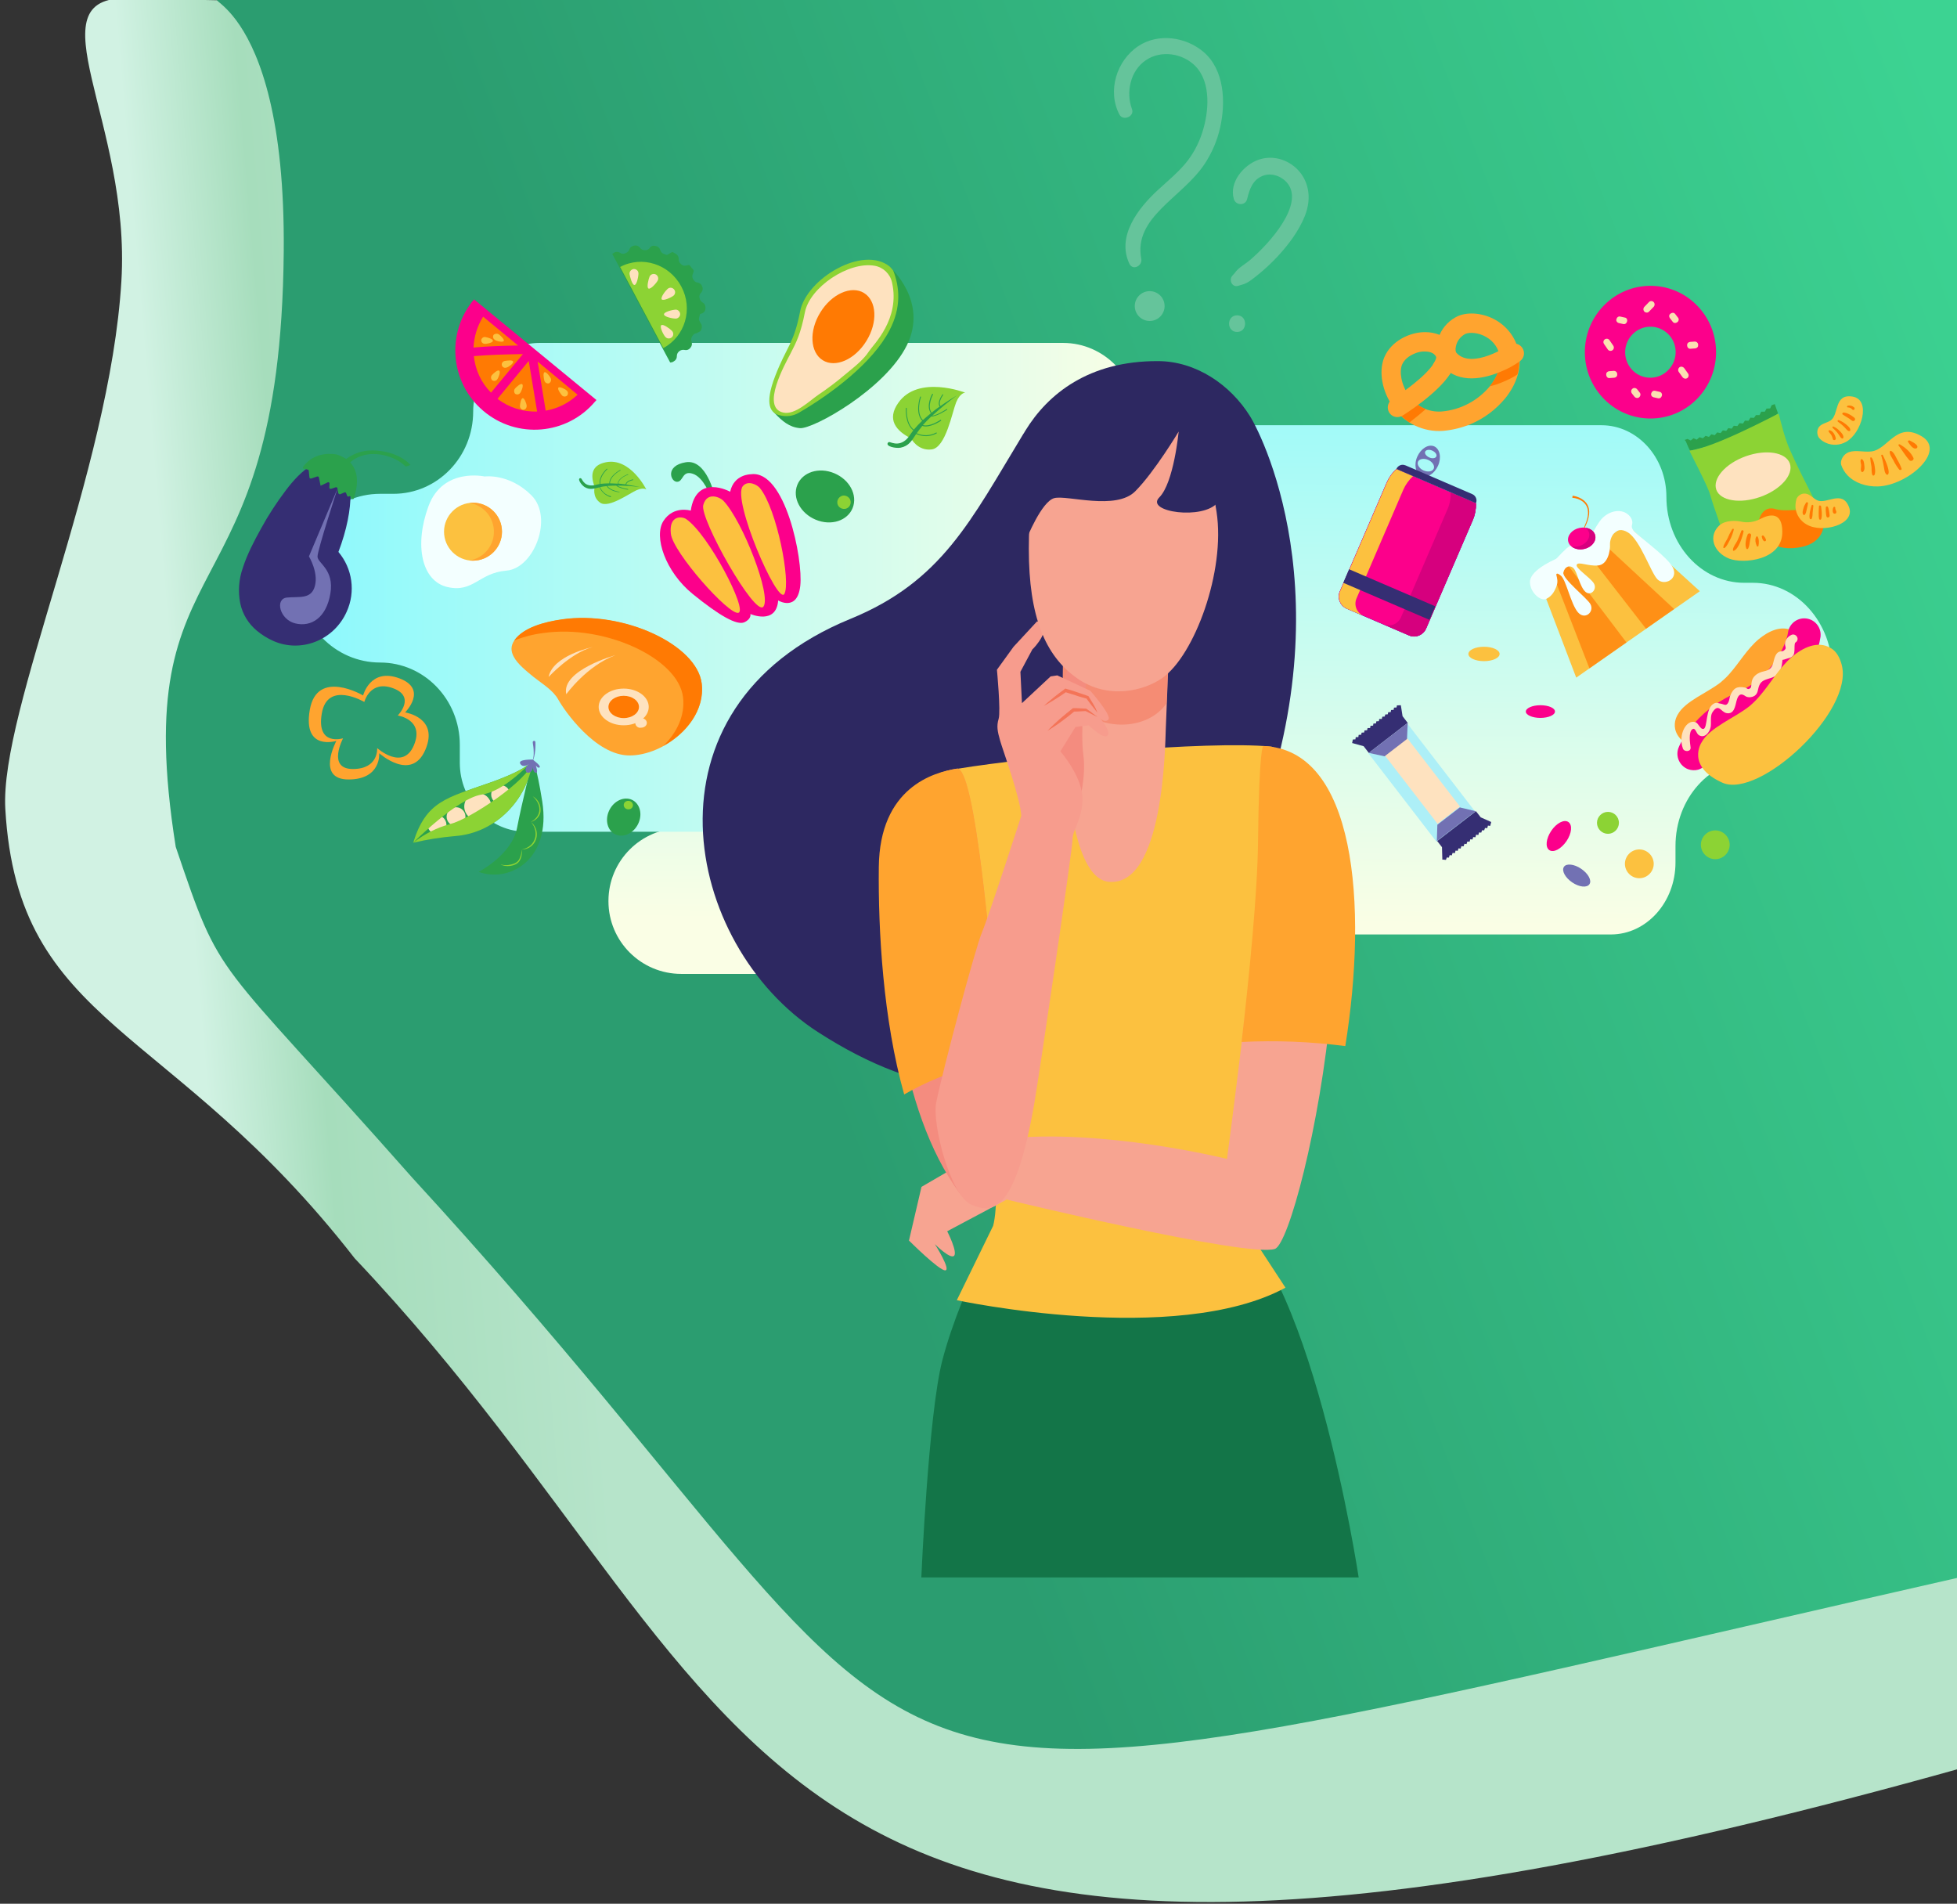 <?xml version="1.0" encoding="utf-8"?>
<!-- Generator: Adobe Illustrator 25.0.0, SVG Export Plug-In . SVG Version: 6.00 Build 0)  -->
<svg version="1.1" id="Layer_1" xmlns="http://www.w3.org/2000/svg" xmlns:xlink="http://www.w3.org/1999/xlink" x="0px" y="0px"
	 viewBox="0 0 1141.5 1110.3" style="enable-background:new 0 0 1141.5 1110.3;" xml:space="preserve">
<rect x="0" y="0" width="1141.5" height="1110.3" fill="#333333" stroke="none"/>
<style type="text/css">
	.st0{fill:url(#SVGID_1_);}
	.st1{fill:url(#SVGID_2_);}
	.st2{fill:url(#SVGID_3_);}
	.st3{fill:url(#SVGID_4_);}
	.st4{fill:url(#SVGID_5_);}
	.st5{fill:#2BA14C;}
	.st6{fill:#352E73;}
	.st7{fill:#7271B3;}
	.st8{fill:#FC008B;}
	.st9{fill:#FF7A03;}
	.st10{fill:#FCC13F;}
	.st11{fill:#8CD334;}
	.st12{fill:#FEE2BF;}
	.st13{fill:#FAE0B2;}
	.st14{opacity:0.68;fill:#FF7A03;enable-background:new    ;}
	.st15{fill:#F3FFFF;}
	.st16{fill:#D6007E;}
	.st17{fill:#FFA42F;}
	.st18{fill:#7F1CA0;}
	.st19{fill:#ADEFF7;}
	.st20{fill:#65C49B;}
	.st21{fill:#2D2861;}
	.st22{fill:#137548;}
	.st23{fill:#F7A491;}
	.st24{opacity:0.5;fill:#F47458;enable-background:new    ;}
	.st25{fill:#F48C7F;}
	.st26{fill:#F79C8D;}
	.st27{fill:#F47458;}
</style>
<g id="Layer_2_1_">
	<g id="Layer_1-2">
		
			<linearGradient id="SVGID_1_" gradientUnits="userSpaceOnUse" x1="-538.261" y1="3375.329" x2="-323.931" y2="3393.519" gradientTransform="matrix(1 0 0 -1 654 3954)">
			<stop  offset="0" style="stop-color:#D1F2E3"/>
			<stop  offset="0.32" style="stop-color:#A6DDBC"/>
			<stop  offset="0.72" style="stop-color:#AFE1C4"/>
			<stop  offset="1" style="stop-color:#B6E4CA"/>
		</linearGradient>
		<path class="st0" d="M1144.5,1031.1c-730.5,204.5-681.3-26.5-937.6-297.2C99.6,595.9,10.4,599.1,3.1,471.8
			C-0.2,414.2,64.1,275.6,70.8,164c5.7-92.9-53-166.4,4-165C498.2,9.4,1141.5-0.1,1141.5-0.1L1144.5,1031.1z"/>
		
			<linearGradient id="SVGID_2_" gradientUnits="userSpaceOnUse" x1="-212.25" y1="3420.622" x2="555.728" y2="3712.799" gradientTransform="matrix(1 0 0 -1 654 3954)">
			<stop  offset="0" style="stop-color:#2B9D70"/>
			<stop  offset="0.99" style="stop-color:#3CD392"/>
		</linearGradient>
		<path class="st1" d="M1142.8,920C425,1083,596,1074,240.5,686.9c-117.4-132.8-110.7-112.5-138-193c-29-182.8,61-128,63-347
			c1.4-156-58.9-147-32-147h1008"/>
		<g id="Layer_1-3">
			
				<linearGradient id="SVGID_3_" gradientUnits="userSpaceOnUse" x1="-668.968" y1="-3998.42" x2="-672.318" y2="-3629.45" gradientTransform="matrix(1 0 0 1 1218 4170.16)">
				<stop  offset="0" style="stop-color:#8BF9FD"/>
				<stop  offset="0.99" style="stop-color:#FAFEE5"/>
			</linearGradient>
			<path class="st2" d="M694.2,568H397.4c-23.5,0-42.5-19-42.5-42.4c0,0,0-0.1,0-0.1l0,0c0-23.5,19-42.5,42.4-42.5c0,0,0.1,0,0.1,0
				h296.8c23.5,0,42.5,19,42.5,42.4c0,0,0,0.1,0,0.1l0,0C736.7,549,717.8,568,694.2,568C694.3,568,694.2,568,694.2,568z"/>
			
				<linearGradient id="SVGID_4_" gradientUnits="userSpaceOnUse" x1="-1043.98" y1="-3827.63" x2="-543.88" y2="-3827.63" gradientTransform="matrix(1 0 0 1 1218 4170.16)">
				<stop  offset="0" style="stop-color:#8BF9FD"/>
				<stop  offset="0.99" style="stop-color:#FAFEE5"/>
			</linearGradient>
			<path class="st3" d="M620.1,289.6L620.1,289.6c24,0,43.4-20.1,43.4-44.8l0,0c0-24.7-19.4-44.8-43.4-44.8H314.8
				c-21.4,0-38.8,17.9-38.8,40l0,0c0,26.5-20.8,48-46.5,48h-7.8c-26.3,0-47.7,22-47.7,49.2l0,0c0,27.2,21.3,49.2,47.7,49.2l0,0
				c25.7,0,46.5,21.5,46.5,48v10.5c0,22.2,17.5,40.2,39,40.2h319c26.5,0,47.9-22.1,47.9-49.4l0,0c0-27.3-21.4-49.4-47.9-49.4l0,0
				C600.5,386.1,597.7,289.6,620.1,289.6z"/>
			
				<linearGradient id="SVGID_5_" gradientUnits="userSpaceOnUse" x1="-388.493" y1="-3997.1" x2="-391.843" y2="-3627.12" gradientTransform="matrix(1 0 0 1 1218 4170.16)">
				<stop  offset="0" style="stop-color:#8BF9FD"/>
				<stop  offset="0.99" style="stop-color:#FAFEE5"/>
			</linearGradient>
			<path class="st4" d="M677.3,391.4v-6.7c0-24-17.7-43.5-39.4-43.5l0,0c-23.3,0-42.2-20.9-42.2-46.6l0,0
				c0-25.7,18.9-46.6,42.2-46.6h296.2c20.9,0,37.9,18.7,37.9,41.8l0,0c0,27.7,20.3,50.1,45.4,50.1h5.1c25.6,0,46.3,23.1,46.3,51.6
				l0,0c0,28.5-20.7,51.6-46.3,51.6l0,0c-24.9,0-45.2,22.5-45.2,50.3v9.6c0,23.2-16.9,42-37.7,42h-308c-25.6,0-46.3-23.1-46.3-51.6
				v-0.5c0-28.4,20.8-51.4,46.5-51.4l0,0C656.9,441.6,677.3,419.1,677.3,391.4z"/>
			<path class="st5" d="M239.4,271.1c-8.2-8.7-22-8.4-22.1-8.4c-5.5-0.1-11,1.7-15.4,5c-1.3,1-2.5,2.1-3.5,3.4l3.1,2.1
				c0.4-1.2,3-4.3,6.3-6c3-1.6,6.4-2.4,9.8-2.4c6.4-0.1,14.3,2.5,19,7.3C237.6,271.9,238.6,271.6,239.4,271.1z"/>
			<path class="st6" d="M159.4,373.8c16.2,7.2,35.4-0.4,42.8-17c5.3-11.6,3.4-25.2-4.8-34.9c9.7-25.4,9.5-48.5-1.2-53.3
				c-5-2.2-10.2,0.1-13.7,2.2c-6.5,3.9-11.5,9.5-15.8,15.2c-5.3,7-10.2,14.5-14.4,22.2c-4.1,7.4-8.1,15-10.7,23.1
				c-2.3,6.6-2.8,13.6-1.5,20.4c1.3,6.4,4.8,12.1,9.8,16.2C152.8,370.3,156,372.3,159.4,373.8z"/>
			<path class="st7" d="M196.9,284.9c0,0-11.7,35.8-11.7,39.7s9.9,7.4,7.5,21.6s-11.2,19.6-20.4,17.4s-12.1-14.4-4.9-15.1
				s14.2,1.2,16.3-6.8s-3.5-17.2-3.5-17.2L196.9,284.9z"/>
			<path class="st5" d="M197.3,287.6l-0.5-2.9c-0.1-0.4-0.5-0.6-0.9-0.5c0,0-0.1,0-0.1,0l-2.7,0.9c-0.4,0.1-1-0.2-1-0.6l0.1-2.6
				c0-0.4-0.4-0.7-0.8-0.7c-0.1,0-0.2,0-0.2,0.1l-4,1.9l-0.2,0.1l-1-4.9c-0.1-0.4-0.5-0.6-0.9-0.5c0,0-0.1,0-0.1,0l-3.5,1.2
				c-0.4,0.1-1-0.2-1-0.6l-0.4-4c0-0.3-0.3-0.5-0.6-0.6l-2.3-0.6c-0.3,0-0.6-0.3-0.6-0.7c0-0.1,0-0.1,0.1-0.2
				c7-9.8,18.5-7.5,19.3-7.4h0.1c1.5,0.4,2.9,1,4.2,1.7c11.3,6.1,7.7,19.3,6,24.1c-0.2,0.5-1.1,0.4-1.3-0.2l-0.2-0.7
				c-0.1-0.4-0.6-0.6-1-0.5c-0.1,0-0.2,0.1-0.2,0.1l0,0c-0.3,0.2-0.8,0.2-1-0.2c0,0-0.1-0.1-0.1-0.1l-0.6-1.6
				c-0.1-0.4-0.6-0.6-0.9-0.4c0,0,0,0-0.1,0l-2.6,1.1C197.9,288.3,197.5,288,197.3,287.6z"/>
			<path class="st8" d="M347.9,233.3l-71.4-58.7c-16.5,19.5-14,48.7,5.5,65.1c19.5,16.5,48.7,14,65.1-5.5
				C347.4,233.9,347.7,233.6,347.9,233.3z"/>
			<path class="st9" d="M313.3,240l-4.9-29.5l-18.2,22.1C296.8,237.7,305,240.3,313.3,240z"/>
			<path class="st9" d="M313.6,210.9l4.7,28.6c7-1.2,13.4-4.4,18.6-9.3L313.6,210.9z"/>
			<path class="st9" d="M305,206.5c-10.4,0.2-19.4,0.4-28.6,1.2c0.8,8,4.3,15.6,10,21.3L305,206.5z"/>
			<path class="st9" d="M276.2,202.7c8.4-0.8,16.7-1,26-1.2l-20.4-16.8C278.4,190.1,276.5,196.3,276.2,202.7z"/>
			<path class="st10" d="M320.1,223.6c1.1-0.5,1.6-1.7,1.2-2.8c-0.4-1.2-2.7-4.1-3.7-3.7s-0.4,3.6-0.1,4.8
				C317.8,223.1,318.9,223.8,320.1,223.6C320.1,223.6,320.1,223.6,320.1,223.6z"/>
			<path class="st10" d="M330.7,230.8c0.8-0.8,0.8-2.2-0.1-3c0,0,0,0,0,0c-0.9-0.9-4.2-2.5-4.9-1.7s1.2,3.4,2,4.4
				C328.4,231.4,329.8,231.5,330.7,230.8C330.7,230.8,330.7,230.8,330.7,230.8z"/>
			<path class="st10" d="M305.2,239c1.2-0.1,2-1,2-2.2c0-1.3-1.3-4.7-2.3-4.6s-1.6,3.3-1.6,4.5C303.2,237.8,304,238.9,305.2,239
				C305.2,239,305.2,239,305.2,239z"/>
			<path class="st10" d="M300.4,229.6c0.9,0.7,2.3,0.6,3-0.4c0,0,0,0,0,0c0.8-1,2.1-4.4,1.2-5.1s-3.3,1.5-4.1,2.4
				C299.7,227.3,299.7,228.7,300.4,229.6z"/>
			<path class="st10" d="M287,221.7c0.9,0.7,2.3,0.6,3-0.4c0,0,0,0,0,0c0.8-1,2.1-4.4,1.2-5.1s-3.3,1.5-4.1,2.4
				C286.2,219.4,286.2,220.8,287,221.7z"/>
			<path class="st10" d="M292.7,213c0.3,1.1,1.5,1.8,2.6,1.4c0,0,0.1,0,0.1,0c1.2-0.3,4.2-2.4,3.9-3.5s-3.6-0.6-4.8-0.4
				c-1.2,0.2-2,1.2-1.8,2.4C292.7,212.9,292.7,213,292.7,213z"/>
			<path class="st10" d="M280.7,198.2c-0.1,1.2,0.7,2.2,1.9,2.3c0,0,0,0,0,0c1.2,0.2,4.8-0.6,4.9-1.7s-3-2-4.3-2.2
				C282.1,196.3,281,197.1,280.7,198.2z"/>
			<path class="st10" d="M287.9,195.3c-0.6,1-0.3,2.2,0.6,2.8c0,0,0.1,0,0.1,0.1c1,0.8,4.6,1.6,5.2,0.7s-1.8-3.1-2.8-3.9
				C290,194.4,288.8,194.5,287.9,195.3z"/>
			<path class="st5" d="M367.7,466.1c4.9,1.6,7.2,7.5,5,13.3s-7.9,9.1-12.8,7.6s-7.2-7.5-5-13.3S362.8,464.6,367.7,466.1z"/>
			<path class="st11" d="M366.6,467.1c1.4,0,2.6,1.1,2.6,2.6c0,0,0,0,0,0c-0.1,1.4-1.3,2.4-2.7,2.3c0,0-0.1,0-0.1,0
				c-1.4,0-2.6-1.1-2.6-2.6c0,0,0,0,0,0C363.9,468,365.1,467,366.6,467.1C366.6,467.1,366.6,467.1,366.6,467.1z"/>
			<path class="st5" d="M357.8,147.6l0.5-0.3c1-0.6,2.3-0.5,3.3,0.1l0,0c0.8,0.6,1.9,0.8,2.9,0.4l0.5-0.2c1-0.4,1.7-1.1,2.1-2.1
				v-0.1c0.4-1.1,1.4-1.9,2.6-2.1l0.5-0.1c1.2-0.2,2.4,0.3,3.1,1.3l0,0c0.6,0.8,1.6,1.4,2.6,1.4h0.5c1,0,2-0.4,2.6-1.3v-0.1
				c0.7-1,1.9-1.4,3.1-1.1l0.5,0.1c1.2,0.2,2.1,1.1,2.5,2.2v0.1c0.3,1,1,1.8,1.9,2.2l1.6,0.6c0.3,0.1,0.6,0.1,0.8-0.1
				c2.1-1.2,0,0,2.3-1.3c0.3-0.2,0.7-0.2,1,0l1.6,0.9c1,0.6,1.6,1.7,1.6,2.9v0.1c-0.1,1,0.3,2,1.1,2.7l0.4,0.4
				c0.8,0.7,1.8,0.9,2.8,0.7c0.1,0-0.2-0.1,1.4-0.3c0.4-0.1,0.7,0.1,0.9,0.4l1.9,2.4c0.2,0.3,0.3,0.7,0.2,1l-0.5,1.4
				c-0.4,0.9-0.4,2,0.1,2.9l0.3,0.5c0.5,0.9,1.4,1.5,2.4,1.6l0,0c1.2,0.2,2.2,1,2.6,2.1l0.2,0.5c0.4,1.1,0.1,2.4-0.7,3.3h-0.1
				c-0.7,0.7-1.1,1.8-0.9,2.8l0.1,0.5c0.2,1,0.8,1.9,1.7,2.4l0,0c1.1,0.6,1.7,1.7,1.7,2.9v0.6c0,1.2-0.7,2.3-1.8,2.8
				c-0.1,0,0.1,0-1.2,0.4c-0.2,0.1-0.3,0.2-0.3,0.4l-0.5,2.3c-0.1,0.4,0,0.8,0.2,1.2l0.7,1.4c0.8,0.9,1,2.2,0.6,3.3l-0.4,1
				c-0.1,0.3-0.3,0.5-0.5,0.6l-1.9,1c-1.1,0.1-2,0.7-2.5,1.6l-0.3,0.5c-0.5,0.9-0.6,2-0.2,2.9v0.1c0.4,1.1,0.2,2.4-0.6,3.3l-0.3,0.4
				c-0.8,0.9-2,1.3-3.2,1l0,0c-1-0.2-2.1,0-2.9,0.6L396,205c-0.8,0.7-1.2,1.7-1.2,2.7v0.1c0,1.2-0.6,2.3-1.7,2.9l-0.5,0.3
				c-0.5,0.3-1.1,0.4-1.7,0.4L388,206l-26.6-49.9l-4.3-8.1C357.4,147.9,357.6,147.8,357.8,147.6z"/>
			<path class="st11" d="M361.7,155.7c12.8-6.8,28.7-1.7,35.7,11.4s2.2,29.1-10.5,35.9L361.7,155.7z"/>
			<path class="st12" d="M391.9,192.9c1,1,1.1,2.7,0.1,3.7c-1,1-2.7,1.1-3.7,0.1c-0.1-0.1-0.1-0.1-0.2-0.2c-1-1-3.5-5.8-2.4-6.8
				S390.9,191.9,391.9,192.9z"/>
			<path class="st12" d="M393.8,180.6c1.4-0.2,2.7,0.9,2.9,2.3s-0.9,2.7-2.3,2.9c-0.1,0-0.1,0-0.2,0c-1.4,0.1-6.7-0.9-6.9-2.4
				S392.3,180.7,393.8,180.6z"/>
			<path class="st12" d="M389.4,168.5c1.1-1,2.7-0.9,3.7,0.2c1,1.1,0.9,2.7-0.2,3.7l0,0c-1,0.9-6,3.3-6.9,2.2
				S388.3,169.4,389.4,168.5z"/>
			<path class="st12" d="M378.9,161.3c0.6-1.3,2.2-1.9,3.5-1.3c1.3,0.6,1.9,2.2,1.3,3.5l0,0c-0.6,1.3-4.1,5.4-5.4,4.8
				S378.3,162.7,378.9,161.3z"/>
			<path class="st12" d="M367.2,159.8c-0.1-1.5,1-2.7,2.4-2.9c1.4-0.1,2.7,0.9,2.8,2.4c0,0,0,0,0,0c0.1,1.5-0.9,6.8-2.3,6.9
				S367.4,161.2,367.2,159.8z"/>
			<path class="st8" d="M989.3,177.6c-14.9-14.7-38.9-14.5-53.6,0.4c-0.2,0.2-0.4,0.4-0.5,0.5c-14.7,15.4-14.3,39.8,0.9,54.7
				c15,14.7,39,14.5,53.7-0.5c0.1-0.1,0.2-0.2,0.4-0.4C1004.9,216.8,1004.5,192.5,989.3,177.6z M952.4,216.1c-5.8-5.7-6-15.1-0.3-21
				c5.6-5.9,14.8-6.1,20.7-0.5c0,0,0.1,0.1,0.1,0.1c5.9,5.7,6,15.1,0.3,21c0,0,0,0,0,0c-5.5,5.9-14.7,6.1-20.5,0.7
				C952.6,216.3,952.5,216.2,952.4,216.1z"/>
			<path class="st13" d="M959.2,181.8L959.2,181.8c-0.8-0.8-0.8-2-0.1-2.8l2.7-2.8c0.7-0.8,1.9-0.8,2.7-0.1c0,0,0,0,0,0l0,0
				c0.8,0.8,0.8,2,0.1,2.8l-2.7,2.8C961.2,182.5,960,182.5,959.2,181.8C959.2,181.8,959.2,181.8,959.2,181.8z"/>
			<path class="st13" d="M984.2,220.5L984.2,220.5c-0.9,0.6-2,0.4-2.7-0.4l-2.3-3.2c-0.6-0.9-0.4-2,0.4-2.7l0,0
				c0.9-0.6,2-0.4,2.7,0.4l2.3,3.2c0.6,0.8,0.5,1.9-0.3,2.6C984.3,220.4,984.3,220.4,984.2,220.5z"/>
			<path class="st13" d="M949.1,187.3l-0.1,0.3c-0.2,0.9-1.1,1.6-2,1.4c0,0-0.1,0-0.1,0l-2.7-0.6c-0.9-0.2-1.6-1.1-1.4-2
				c0,0,0-0.1,0-0.1l0.1-0.3c0.2-0.9,1.1-1.6,2-1.4c0,0,0.1,0,0.1,0l2.7,0.6C948.7,185.3,949.3,186.2,949.1,187.3
				C949.1,187.2,949.1,187.3,949.1,187.3z"/>
			<path class="st13" d="M969.4,230.6l-0.1,0.3c-0.2,0.9-1.1,1.6-2,1.4c0,0-0.1,0-0.1,0l-2.7-0.6c-0.9-0.2-1.6-1.1-1.4-2
				c0,0,0-0.1,0-0.1l0.1-0.3c0.2-0.9,1.1-1.6,2-1.4c0,0,0.1,0,0.1,0l2.7,0.6C969,228.7,969.6,229.6,969.4,230.6z"/>
			<path class="st13" d="M978.5,187.8l-0.3,0.2c-0.8,0.6-1.9,0.5-2.5-0.3c0,0,0,0,0,0l-1.7-2.2c-0.6-0.8-0.5-1.9,0.3-2.5
				c0,0,0,0,0,0l0.3-0.2c0.8-0.6,1.9-0.5,2.5,0.3c0,0,0,0,0,0l1.7,2.2C979.4,186,979.3,187.1,978.5,187.8
				C978.5,187.8,978.5,187.8,978.5,187.8z"/>
			<path class="st13" d="M956.1,231.7L956.1,231.7c-0.8,0.7-2,0.5-2.7-0.3c0,0,0,0,0,0l-1.5-1.9c-0.7-0.9-0.6-2.1,0.3-2.8l0,0
				c0.8-0.7,2-0.5,2.7,0.3c0,0,0,0,0,0l1.5,1.9C957.1,229.7,957,230.9,956.1,231.7C956.2,231.6,956.1,231.7,956.1,231.7z"/>
			<path class="st13" d="M990.5,200.9v0.4c0.1,1-0.7,1.8-1.7,1.9c0,0,0,0,0,0l-2.8,0.2c-1,0.1-1.8-0.7-1.9-1.7c0,0,0,0,0,0v-0.4
				c-0.1-1,0.7-1.8,1.7-1.9c0,0,0,0,0,0l2.8-0.2C989.6,199.2,990.4,199.9,990.5,200.9z"/>
			<path class="st13" d="M943.3,218v0.4c0.1,1-0.7,1.8-1.7,1.9c0,0,0,0,0,0l-2.8,0.2c-1,0.1-1.8-0.7-1.9-1.7c0,0,0,0,0,0v-0.4
				c-0.1-1,0.7-1.8,1.7-1.9c0,0,0,0,0,0l2.8-0.2C942.4,216.3,943.2,217,943.3,218z"/>
			<path class="st13" d="M940.5,204.3L940.5,204.3c-0.9,0.6-2.1,0.4-2.7-0.5c0,0,0,0,0,0l-2.2-3.2c-0.6-0.9-0.4-2.1,0.5-2.7
				c0,0,0,0,0,0l0,0c0.9-0.6,2.1-0.4,2.7,0.5c0,0,0,0,0,0l2.2,3.2C941.6,202.5,941.4,203.7,940.5,204.3z"/>
			<polygon class="st10" points="991.5,344.8 919.4,395.2 917.6,390.5 898.7,340.9 948.7,305.9 			"/>
			<polygon class="st14" points="948.7,374.7 927.1,389.8 906.1,335.7 914.6,329.7 			"/>
			<polygon class="st14" points="976.5,355.2 960.1,366.7 925.5,322.1 934.2,316 			"/>
			<path class="st15" d="M926.4,316.7c0,0-9.7,5.4-16.4,8.2s-17.9,8.5-17.6,14.8s6.5,11.1,9.5,9.6s4.5-3.7,5.8-6.9s0.5-5.2,0.1-7.1
				c0,0-0.3-2,2.7,0.5s5.7,16.3,9.8,21.2s9.8-0.1,7.4-4.6c-1.8-3.5-16.6-14.9-15.8-18.5s3.9-4.6,6-2.4s3.6,10.7,6.8,13.6
				s7.2-1.5,4.9-5s-11-8.9-9.9-10.8s6.6,1,12.4,0.5s7.2-8.7,7-12.3s3.1-11.5,10.4-7s13.4,23.5,17.3,27.4s12.3,0,9-6.8
				c-2.7-5.7-16.8-15.8-22.3-20.9c-1.1-1-2-2.5-1.6-3.9c0.7-2.3-0.2-4.6-2.6-6.5c-4.3-3.3-11.7-1.9-16.2,4.2
				C930.4,307.9,928.1,312.2,926.4,316.7z"/>
			<path class="st15" d="M935.6,309.9c0,0-6.6,3.2-7,3.5s-10.3,2.6-14.8,6.4c-3.6,3.3-6.8,6.8-9.8,10.6c0,0,23.7-10.4,24-10.6
				S935.6,309.9,935.6,309.9z"/>
			<path class="st9" d="M917.3,289.1c3.4,0.5,7.1,2.3,8.7,5.4c2.5,4.9-0.5,11.1-2.2,14.2c-0.3,0.6-0.9,1-1,1.4
				c1.7-3.9,4-8.1,3.4-12.4c-0.6-4.5-4.6-7-9.1-7.4L917.3,289.1z"/>
			<path class="st8" d="M930.5,312.4c0.7,3.4-2.3,6.9-6.6,7.8s-8.5-1.1-9.2-4.5s2.3-6.9,6.6-7.8S929.8,309,930.5,312.4z"/>
			<path class="st16" d="M924.9,307.8c4.3,3.4,1.7,9.6-4.6,10.9c-1.2,0.2-2.4,0.3-3.6,0.1c2.1,1.5,4.7,2,7.2,1.4
				c4.4-0.9,7.3-4.4,6.6-7.8C930,309.9,927.8,308.2,924.9,307.8z"/>
			<path class="st5" d="M983.7,258.3c0.1,0.2,0.2,0.3,0.2,0.5c0.6,1.4,1.2,2.7,1.9,4.1l0,0l32.6-8.1l18.7-13.7l-1.9-5.4l-1.8,0.6
				l-0.9,1.9l-2.1,0.1l-1,1.8h-2.1l-1,2h-2.1l-1.1,1.6l-2.1-0.1l-1.1,1.8l-2.1-0.1l-1.1,1.7l-2.1-0.2l-1.2,1.7l-2.1-0.2l-1.2,1.7
				l-2-0.3l-1.2,1.6l-2-0.3l-1.3,1.6l-2-0.4l-1.4,1.6l-2-0.5l-1.4,1.5l-2-0.6l-1.5,1.4l-2-0.6l-1.6,1.4l-1.9-0.8l-1.6,1.3l-1.9-0.9
				l-1.7,0.6C983.1,257,983.5,257.6,983.7,258.3z"/>
			<path class="st11" d="M985.5,262.8c-0.4,0,10.5,20.1,12.1,26s8.9,26,8.9,26l53.1-20.8c0,0-14-26.8-17.2-35.7s-4.6-17-5.1-17
				S999.8,261.3,985.5,262.8z"/>
			<path class="st9" d="M1027.8,312.4c0,0,6.8,10.5,23.9,6.4c15.8-3.8,14.2-20.8,5.9-21.4s-17.1,1.1-22-0.5
				C1026.5,294,1023,307.5,1027.8,312.4z"/>
			<path class="st10" d="M1047.9,290.9c-0.5,1.7-0.7,3.4-0.6,5.2c0.4,4.1,2.9,7.8,6.5,9.8c9,5.3,28.7,0.1,24.7-10.2
				s-13.1-1.4-18.5-3.9c-2.5-1.2-4.1-3.5-6.8-3.9C1051,287.6,1048.9,288.8,1047.9,290.9z"/>
			<path class="st10" d="M1060.9,255.2c1.1,1.4,2.6,2.4,4.2,3.1c3.8,1.7,8.1,1.4,11.7-0.6c9.1-5,14.8-24.6,3.8-26.4
				s-7.8,10.5-12.8,13.9c-2.2,1.5-5.1,1.7-6.8,3.8C1059.7,250.8,1059.7,253.3,1060.9,255.2z"/>
			<path class="st10" d="M1026.7,302.7c-3.4,1.8-7.4,2.4-11.2,1.5c-2.8-0.6-9.2-1-12.8,2.4c-6.4,6.2-3.3,15.5,5.9,19.2
				c8.1,3.2,31.1,1.1,31-15.6C1039.6,298.6,1032.6,299.6,1026.7,302.7z"/>
			<path class="st12" d="M1044,270.3c2.3,6.6-5.4,15.3-17.2,19.5c-11.8,4.2-23.4,2.3-25.7-4.2s5.4-15.3,17.2-19.5
				S1041.6,263.7,1044,270.3z"/>
			<path class="st9" d="M1005.9,319.6c1.5-1.1,2.3-3.2,3.2-4.8c1-1.9,1.7-3.8,2.2-5.9c0.1-0.6-0.6-0.7-0.9-0.3
				c-1.1,1.8-2,3.6-2.8,5.5c-0.8,1.6-2.1,3.3-2.4,5C1005,319.5,1005.6,319.8,1005.9,319.6L1005.9,319.6z"/>
			<path class="st9" d="M1011.4,321.2c2.8-1.1,5-8.2,5.6-11.2c0.2-0.7-1-1.1-1.3-0.4c-0.7,2-1.5,4-2.4,5.9c-0.8,1.6-2.4,3.4-2.5,5.2
				C1010.8,321.1,1011.1,321.4,1011.4,321.2L1011.4,321.2z"/>
			<path class="st9" d="M1019.7,319.9c0.5-1.1,0.8-2.4,0.9-3.6c0.2-1.4,0.6-2.7,0.8-4c0.1-0.6-0.3-1.1-0.8-1.2
				c-0.5-0.1-1,0.2-1.2,0.6c-0.9,2.2-1.8,5.9-0.8,8.2C1018.8,320.4,1019.4,320.4,1019.7,319.9z"/>
			<path class="st9" d="M1025.7,318.3c0.3-1.6,0.4-3.9-0.5-5.3c-0.6-1-2.3,1.4-0.5,5.4c0.1,0.3,0.4,0.4,0.7,0.3
				C1025.6,318.6,1025.7,318.5,1025.7,318.3z"/>
			<path class="st9" d="M1027.6,313c0.8,3.8,2.7,2.8,2.5,1.8c-0.3-0.9-0.8-1.7-1.5-2.4c-0.3-0.2-0.7-0.1-0.9,0.2
				C1027.6,312.7,1027.6,312.9,1027.6,313z"/>
			<path class="st9" d="M1053.5,293.1c-0.7,1.1-1.3,2.2-1.6,3.5c-0.3,1.2-0.8,2.5-0.1,3.5c0.2,0.3,0.5,0.4,0.8,0.2
				c0.1,0,0.1-0.1,0.1-0.1c0.8-0.8,0.8-1.9,1.1-2.9c0.3-1.3,0.6-2.5,0.8-3.8c0-0.3-0.3-0.6-0.6-0.6
				C1053.8,292.9,1053.6,293,1053.5,293.1L1053.5,293.1z"/>
			<path class="st9" d="M1056.7,294.8c-0.6,1.5-1.7,6-1.1,7.6c0.1,0.3,0.5,0.5,0.8,0.4c0.2-0.1,0.3-0.2,0.4-0.4
				c0.4-1.1,0.5-2.3,0.5-3.5c0.1-1.3,0.3-2.5,0.4-3.8C1057.8,294.5,1056.9,294.1,1056.7,294.8L1056.7,294.8z"/>
			<path class="st9" d="M1061,295.2c-0.1,1.4-0.4,6.1,0.1,7.5c0.1,0.3,0.5,0.5,0.8,0.4c0.2-0.1,0.3-0.2,0.4-0.4
				c0.7-2.2,0.2-5.2-0.1-7.5C1062,294.7,1061.1,294.6,1061,295.2z"/>
			<path class="st9" d="M1065,295.8c-0.1,0.9-0.1,1.8,0,2.7c0.2,2.1,0.2,3.3,1.1,3.3c0.5,0.1,1-0.3,1.1-0.9c0,0,0-0.1,0-0.1
				c0-0.7-0.4-4.1-1-5.1c-0.1-0.3-0.5-0.5-0.8-0.3C1065.2,295.4,1065,295.6,1065,295.8z"/>
			<path class="st9" d="M1069.4,295.9c-0.7,1.5-0.5,3.6,0.6,3.7c0.4,0,0.8,0,1-0.5c0.5-0.9-0.6-1.6-0.5-2.9c0-0.3-0.2-0.6-0.5-0.6
				C1069.8,295.5,1069.5,295.7,1069.4,295.9L1069.4,295.9z"/>
			<path class="st9" d="M1066.6,251.6c0.8,1.5,1.7,1.4,2.5,4.5c0.2,1,1.9,0.6,1.7-0.4c-0.3-1.8-1.6-4.5-3.7-4.8
				C1066.8,250.9,1066.4,251.3,1066.6,251.6L1066.6,251.6z"/>
			<path class="st9" d="M1069,249.6c4.4,3.9,3.8,5.3,5.4,6.1c0.3,0.1,0.6,0.1,0.7-0.2c0-0.1,0.1-0.1,0.1-0.2c0.3-1.4-1.1-2.9-2-3.8
				c-1-1.1-2.3-2.1-3.7-2.7C1069,248.5,1068.6,249.2,1069,249.6L1069,249.6z"/>
			<path class="st9" d="M1072.1,246c5,3.5,5.1,5.6,6.7,5.4c0.2,0,0.4-0.1,0.4-0.3c0.4-1.3-1.3-2.6-2.2-3.4c-1.3-1.1-2.7-2-4.3-2.6
				c-0.2-0.2-0.6-0.1-0.8,0.2S1071.9,245.8,1072.1,246L1072.1,246L1072.1,246z"/>
			<path class="st9" d="M1074.8,241.7c1.8,1.3,3.7,2.2,5.4,3.6c0.5,0.4,1.2,0.3,1.6-0.1c0.4-0.5,0.3-1.2-0.2-1.6
				c-1.9-1.5-3.9-2.8-6.3-3C1074.7,240.7,1074.3,241.4,1074.8,241.7L1074.8,241.7z"/>
			<path class="st9" d="M1080.3,238.7c0.2,0.3,0.6,0.5,1,0.3l0,0c0.2,0,0.4-0.1,0.4-0.3l-0.1,0.1c0.3-0.4,0.2-0.9-0.1-1.2
				c-1-0.9-2.4-1.3-3.7-1c-0.5,0.1-0.7,1,0,1C1078.8,237.6,1079.7,238,1080.3,238.7z"/>
			<path class="st10" d="M1073.9,271c0.8,2.4,2.1,4.5,3.8,6.3c4.3,4.4,10.8,6.6,17.7,6.4c17.2-0.5,40.3-20.6,25.4-29.3
				s-19.5,7.9-29.4,8.9c-4.5,0.5-8.8-1-13,0.4C1075.1,264.9,1073.3,268.6,1073.9,271z"/>
			<path class="st9" d="M1085.6,267.8c-0.8,0.9-0.1,2.4,0,3.4c0.1,1.2-0.6,2.8,0.2,3.9c0.2,0.2,0.5,0.4,0.8,0.1c1.2-0.9,1-2.7,0.8-4
				c-0.1-1.1-0.2-3-1.6-3.5C1085.8,267.7,1085.7,267.8,1085.6,267.8L1085.6,267.8z"/>
			<path class="st9" d="M1090.9,267.1c0.1,1.7,0.4,3.3,0.7,5c0.2,1.6-0.1,3.5,0.6,5c0.2,0.4,0.9,0.3,1.1,0c0.8-1.5,0.4-3.4,0.2-4.9
				c-0.2-1.8-0.7-3.6-1.7-5.2C1091.6,266.7,1090.9,266.6,1090.9,267.1L1090.9,267.1z"/>
			<path class="st9" d="M1097.3,265.6c2.2,7.5,1.4,9.3,2.9,11c0.9,1,3.6,0-2-11.2C1098,265,1097.2,265.2,1097.3,265.6z"/>
			<path class="st9" d="M1102.3,263.3c-0.3,1.6,1.3,3.7,2.1,5.2c0.9,1.9,2.1,3.7,3.4,5.4c0.5,0.5,1.6,0.1,1.4-0.5
				c-0.7-2-1.6-3.8-2.7-5.6c-0.8-1.5-1.7-3.8-3.4-4.8C1102.9,262.8,1102.4,263,1102.3,263.3z"/>
			<path class="st9" d="M1107.4,259.8c2.1,2.8,3.9,5.8,6.2,8.5c1,1.2,3,0,2.5-1.2c-1.4-3.2-4.6-6-7.9-7.9
				C1107.6,258.9,1107.1,259.4,1107.4,259.8L1107.4,259.8z"/>
			<path class="st9" d="M1112.9,257.7c0.8,1.2,2.6,4,4.3,3.9c0.6,0,1.2-0.3,1.2-0.9c0.2-1.5-3.2-3.1-4.5-3.8
				C1113.5,256.7,1112.6,257.1,1112.9,257.7z"/>
			<path class="st17" d="M857.7,247.4c-5.1,2.1-10.5,3.4-16,3.9c-11.4,0.8-22.3-4.4-28.9-13.7c-6.6-9.1-8.8-20.8-5.4-29.1
				c4-9.7,15-14.8,23.8-14.8c2.9,0,5.8,0.5,8.5,1.6c2.1-4.9,6-8.8,10.8-11c6.2-2.6,14.9-1.7,22,2.4c7.5,4.3,12.6,11.8,13.7,20.4
				c1.1,8.4-1.8,17.3-8.3,25.3C872.5,238.9,865.6,244.1,857.7,247.4z M824.9,206.3c-3.1,1.3-5.9,3.5-7.1,6.4
				c-1.6,3.9-0.7,11.5,4.1,18.2c4.2,6.2,11.4,9.6,18.9,9.1c11-0.9,21.1-6.2,28.2-14.7c4.5-5.5,6.6-11.4,5.9-16.7
				c-0.5-5.1-3.6-9.6-8.1-12.1c-4.5-2.6-9.5-2.8-12-1.8c-2.9,1.5-5,4.2-5.6,7.4c-0.4,1.7-0.2,3.3,0.5,4c2.2,2.2,2.1,5.8-0.1,8
				c-0.6,0.6-1.4,1.1-2.3,1.3c-0.4,0.8-0.9,1.6-1.4,2.4c-1.7,2.7-5.1,3.5-7.8,1.8s-3.5-5.1-1.8-7.8c1.4-2.2,1.5-3.4,1.4-3.6
				c-1.2-2.8-4.7-3.2-6.6-3.2C829,204.9,826.9,205.4,824.9,206.3z"/>
			<path class="st9" d="M880.9,204.3c-2,1.4-4,2.6-6.2,3.7c0,0.2,0.1,0.4,0.1,0.7c0.7,5.2-1.4,11.1-5.9,16.6
				c2.7-0.6,5.4-1.5,7.9-2.6c2.9-1.2,5.7-2.6,8.3-4.3c1.1-3.7,1.3-7.5,0.8-11.3c-0.2-1.2-0.4-2.5-0.7-3.6
				C883.7,203,882.1,203.3,880.9,204.3z"/>
			<path class="st9" d="M831.6,238.6c-3.9-1.6-7.2-4.3-9.6-7.7c-0.4-0.5-0.7-1.1-1.1-1.6c-3.4,2.9-6.6,5.4-8.9,7
				c0.3,0.4,0.6,0.8,0.8,1.2c2.5,3.5,5.7,6.5,9.3,8.9C824.7,244.4,828.1,241.7,831.6,238.6z"/>
			<path class="st17" d="M875.3,216.8c-9.8,4.1-23.9,7.2-33.7-2.9c-2.1-2.3-2-5.9,0.3-8c2.2-2,5.6-2,7.8,0.1
				c9.2,9.5,30.1-4.4,30.3-4.6c2.6-1.8,6.1-1.2,7.9,1.4c1.8,2.6,1.2,6.1-1.4,7.9l0,0C883,213.2,879.3,215.2,875.3,216.8z"/>
			<path class="st17" d="M817.3,242.8c-2.6,1.1-5.5,0.2-7-2.2c-1.6-2.7-0.8-6.1,1.8-7.8l0,0c5.1-3.2,19.4-13.1,24.3-21
				c1.7-2.6,5.1-3.4,7.8-1.8c2.6,1.7,3.5,5.1,1.8,7.8c-7.3,11.7-27.1,24.1-27.9,24.6C817.8,242.5,817.6,242.7,817.3,242.8z"/>
			<path class="st11" d="M346.9,284c0,0-1.7,5.8,3.2,9.2s17.1-5.5,21.2-7.3s5.7-0.4,5.7-0.4s-9.3-18.8-23.6-15.9
				C344.8,271.3,344.3,277.4,346.9,284z"/>
			<path class="st5" d="M366.3,285.2c-1.4-0.2-4.9-1-6.3-2c4.5,0,9,0.3,13.5,0.9c-2.2-0.5-5.1-1-8.2-1.5c0.2-1.9,3.9-2.6,4-2.6
				s0.2-0.4-0.1-0.4s-4,0.7-4.3,2.9c-1.4-0.2-2.8-0.3-4.3-0.5c0.5-3.4,5.6-5.1,5.7-5.1s0.2-0.1,0.1-0.2s-0.1-0.2-0.2-0.1
				s-5.5,1.8-5.9,5.5c-1.5-0.1-3-0.2-4.5-0.2c0-4.3,6-7.5,6.1-7.5s0.1-0.5-0.2-0.3s-6.3,3.3-6.3,7.8c-1.7,0-3.5,0.1-5.2,0.3
				c-0.6-4.4,4-8.5,4-8.5c0.1-0.1,0.1-0.2,0-0.3s-0.2-0.1-0.3,0c-0.2,0.2-4.8,4.3-4.1,8.9c-0.6,0.1-1.3,0.2-1.9,0.4
				c-6.7,1.9-8.2-2.9-8.7-3.4c-0.2-0.3-0.5-0.5-0.9-0.4c-1.6,0.5,0.8,3.9,2.6,5.1c3.1,1.9,5.5,1,8.8,0.2c2,4.8,6.5,5.6,6.5,5.8l0,0
				c0.1-0.2,0.2-0.3,0.2-0.4c0-0.1-0.1-0.2-0.2-0.2c-2.8-0.7-5.1-2.7-6.2-5.3c1.3-0.3,2.6-0.5,3.9-0.6c1.5,2.8,7,3.7,7.3,3.5l0,0
				c0.1,0.2,0.2,0.1,0.2,0c0-0.1-0.1-0.2-0.2-0.2c-0.1,0-5.3-0.8-6.9-3.4c1.7-0.1,3.4-0.2,5.1-0.2c1.4,1.5,6.6,2.4,6.8,2.4
				s0.2,0,0.2-0.2C366.5,285.4,366.4,285.3,366.3,285.2z"/>
			<path class="st15" d="M282.7,277.9c0,0-24.4-5.5-32.8,17.4s-3.9,43.7,11.2,47.1c15.1,3.4,18.2-8.3,34.3-9.6s27.6-30.9,14.6-43.9
				S282.7,277.9,282.7,277.9z"/>
			<path class="st10" d="M292.8,310.1c0,9.3-7.6,16.9-16.9,16.9s-16.9-7.6-16.9-16.9c0-9.3,7.6-16.9,16.9-16.9l0,0
				C285.2,293.2,292.8,300.8,292.8,310.1z"/>
			<path class="st17" d="M275.9,293.2c-0.7,0-1.5,0-2.2,0.1c9.3,1.4,15.6,10.1,14.2,19.4c-1.1,7.3-6.9,13.1-14.2,14.2
				c0.7,0.1,1.5,0.1,2.2,0.1c9.3,0,16.9-7.6,16.9-16.9C292.8,300.7,285.2,293.2,275.9,293.2L275.9,293.2z"/>
			<path class="st17" d="M299.7,383.1c-1.7-3.1-2-6.4,0.4-9.7c5.3-7.4,17.2-10.6,27.7-12.1c35.9-5.2,78.8,14.8,81.5,37.4
				s-22.1,41.9-42.1,41.9s-38.2-26.5-41.5-32.5c-3.1-5.6-9.2-9.1-14.6-13.4C307,391.3,302,387.4,299.7,383.1z"/>
			<path class="st9" d="M409.3,398.6c-2.8-22.6-45.6-42.6-81.5-37.4c-10.5,1.5-22.4,4.8-27.7,12.1c0,0.1-0.1,0.1-0.1,0.2
				c5.4-2.1,11.1-3.6,16.9-4.3c35.9-5.2,78.8,14.8,81.5,37.4c1.3,10.8-3.7,20.9-11.5,28.4C400.3,427.8,411.2,414,409.3,398.6z"/>
			<path class="st12" d="M378.4,412.3c0,5.9-6.5,10.7-14.6,10.7s-14.6-4.8-14.6-10.7s6.5-10.7,14.6-10.7S378.4,406.4,378.4,412.3z"
				/>
			<path class="st9" d="M372.7,412.3c0,3.6-4,6.5-8.9,6.5s-8.9-2.9-8.9-6.5s4-6.5,8.9-6.5S372.7,408.7,372.7,412.3z"/>
			<path class="st12" d="M377.3,421.6c0,1.6-1.5,2.8-3.4,2.8c-1.5,0.3-3-0.7-3.3-2.3c-0.3-1.5,0.7-3,2.3-3.3c0.4-0.1,0.7-0.1,1.1,0
				C375.7,418.8,377.3,420,377.3,421.6z"/>
			<path class="st12" d="M345.6,377.4c0,0-23.1,4.8-25.6,17.4C320,394.9,332.6,380.9,345.6,377.4z"/>
			<path class="st12" d="M359,382.1c0,0-31.8,8.8-28.7,22.8C330.3,404.9,342.2,388.3,359,382.1z"/>
			<path class="st17" d="M236.3,415.5c0,0,13.6-13.6-3.4-19.9s-21.1,10-21.1,10s-26.9-15.9-31.1,8.4s15.5,18.1,15.5,18.1
				s-12.1,22.5,7.1,22.5s17.9-15.3,17.9-15.3s18.8,16.9,26.9-2C256.2,418.4,236.3,415.5,236.3,415.5z M241.4,434.7
				c-6.4,15.1-21.4,1.6-21.4,1.6s1,12.2-14.2,12.2s-5.7-17.9-5.7-17.9s-15.7,4.9-12.4-14.5s24.8-6.7,24.8-6.7s3.3-13,16.8-8
				s2.7,15.9,2.7,15.9S247.8,419.6,241.4,434.7L241.4,434.7z"/>
			<path class="st5" d="M416.8,289c0,0-4.6-21.4-16.8-19.4s-8.9,11.4-5.1,11.4s2.8-6.8,9.2-4.7s10.1,12.7,10.1,12.7H416.8z"/>
			<path class="st8" d="M402.9,297.8c0,0-10-3.1-15.9,6s1.2,29.7,16.9,42.5s26,18.6,30.3,16.6s3.5-4.8,3.5-4.8s15.1,6.6,16.2-7.9
				c0,0,11.2,6.8,12.9-8.6s-8.8-67.8-28.8-65c0,0-9.9-0.1-12.1,10.2C426.1,286.9,406.2,275.8,402.9,297.8z"/>
			<path class="st10" d="M400.2,302.7c-2.6-1.7-10.1-2.2-8.9,8.6s33.8,47.6,39.4,46.1S413.2,311.5,400.2,302.7z"/>
			<path class="st10" d="M422,292.1c-2.1-2.2-9.7-5.5-11.8,2.5s30.3,65.5,35.1,59.2S433.3,304.1,422,292.1z"/>
			<path class="st10" d="M443.3,284.7c-1.6-2-7-4.8-10-1.2c-6.5,7.6,20.3,69.6,24.2,62.9S453.2,297,443.3,284.7z"/>
			<path class="st5" d="M310.7,443.4c0,0-1.8,4.9-24.7,13c-25.5,9-37.4,10.7-45,35.1c8.1-1.9,16.4-3.2,24.7-3.9
				C290.1,485.6,308.2,465.1,310.7,443.4z"/>
			<path class="st5" d="M310.7,443.1c0,0,2.3,3.4,5.6,24.4c5.3,33.9-19.1,47.5-37.1,41c0,0,19.4-10,22.4-25.7
				C304.3,468.6,310.7,443.1,310.7,443.1z"/>
			<path class="st12" d="M286.6,470.4c0,4.4-3.5,7.9-7.9,7.9c-4.4,0-7.9-3.5-7.9-7.9c0-4.4,3.5-7.9,7.9-7.9l0,0
				C283.1,462.5,286.6,466,286.6,470.4z"/>
			<path class="st12" d="M271.5,476.3c0,3-2.4,5.5-5.5,5.5c0,0,0,0,0,0c-3,0-5.5-2.5-5.5-5.5s2.5-5.5,5.5-5.5
				C269,470.8,271.5,473.2,271.5,476.3C271.5,476.3,271.5,476.3,271.5,476.3z"/>
			<path class="st12" d="M260.4,481c0,3-2.4,5.5-5.5,5.5c0,0,0,0,0,0c-3,0-5.5-2.5-5.5-5.5s2.5-5.5,5.5-5.5
				C257.9,475.5,260.4,478,260.4,481z"/>
			<circle class="st12" cx="292" cy="463.4" r="5.5"/>
			<path class="st11" d="M281,463.4c11.1-1.6,23-13,27.7-17.8c-2.7,2.2-8.8,5.9-22.7,10.8c-25.5,9-37.4,10.7-45,35.1
				C241,491.5,266.8,465.5,281,463.4z"/>
			<path class="st11" d="M310.6,444.6c-2.6,10.4-36.1,33-48,36c-7.9,2.1-15.2,5.9-21.6,10.9c8.1-1.9,16.4-3.2,24.7-3.9
				C289.7,485.7,307.5,465.8,310.6,444.6z"/>
			<path class="st7" d="M310.7,443c0,0-9-0.3-7.2,2.5s5.6-0.2,5.6-0.2s-2.9,1.7-2.5,4s3.1,1.3,3.7,0c0.4-0.8,0.5-1.6,0.4-2.5
				c0,0,0.1,3.6,1.8,3.9s0-4.3,0-4.3s1.4,2,2.3,1.1S310.7,443,310.7,443z"/>
			<path class="st7" d="M310.3,444.8c0.7-1.9,1.1-3.9,1-5.9c0-5.3-1.3-6.5,0.1-6.8c0.4-0.1,0.8,0.2,0.9,0.6
				C312.4,433.7,312.5,441,310.3,444.8z"/>
			<path class="st11" d="M304.2,495.5c0.5,2.3,0,4.8-1.3,6.8c-2.3,3.2-8.4,3.5-10.9,1.8c1.4,0.5,3,0.6,4.5,0.4
				c4.7-0.7,6-2.2,6.9-4.6C304,498.5,304.2,497,304.2,495.5z"/>
			<path class="st11" d="M309.7,479.4c6.4,5.2,3.5,15.9-5.5,16.1C312.6,493.8,314.8,485.3,309.7,479.4z"/>
			<path class="st11" d="M310.7,464.4c3.1,1.7,4.9,5.1,4.6,8.6c0,0.4-0.1,0.8-0.2,1.2c-0.8,2.6-2.9,4.5-5.5,5.2
				C316.5,475.6,315.7,468.9,310.7,464.4z"/>
			<path class="st7" d="M836.5,260.3c-3.4-1.4-7.7,1.3-9.8,6s-1,9.8,2.3,11.3s7.7-1.3,9.8-6S839.9,261.8,836.5,260.3z M835.4,262.8
				c1.8,0.8,2.9,2.3,2.4,3.4s-2.3,1.4-4.1,0.6s-2.9-2.3-2.4-3.4S833.7,262,835.4,262.8L835.4,262.8z M830.4,274.4
				c-2.5-1.1-4-3.4-3.3-5.1s3.4-2.2,5.9-1.1s4,3.4,3.3,5.1S833,275.5,830.4,274.4L830.4,274.4z"/>
			<path class="st18" d="M814.5,273.6c-2.5,2.2-4.4,5-5.7,8L781.5,345c-1.6,3.9,0.2,8.3,4,10l36.3,15.6c3.8,1.7,8.3-0.1,10-3.9
				l27.3-63.4c1.3-3,1.9-6.3,1.8-9.6L814.5,273.6z"/>
			<path class="st18" d="M814.5,273.6c-2.5,2.2-4.4,5-5.7,8L781.5,345c-1.6,3.9,0.2,8.3,4,10l36.3,15.6c3.8,1.7,8.3-0.1,10-3.9
				l27.3-63.4c1.3-3,1.9-6.3,1.8-9.6L814.5,273.6z"/>
			<path class="st8" d="M859.1,303.2l-27.3,63.4c-1.7,3.8-6.2,5.6-10,3.9l-36.3-15.6c-3.8-1.6-5.7-6-4.1-9.9c0,0,0-0.1,0.1-0.1
				l27.3-63.4c1.3-3,3.3-5.8,5.7-8l46.4,20C861,296.8,860.4,300.1,859.1,303.2z"/>
			<path class="st10" d="M791.2,349.1l27.3-63.4c1.3-3,3.3-5.8,5.7-8l-9.6-4.1c-2.5,2.2-4.4,5-5.7,8L781.6,345
				c-1.6,3.9,0.2,8.3,4,10l9.6,4.1C791.4,357.4,789.6,353,791.2,349.1C791.2,349.1,791.2,349.1,791.2,349.1z"/>
			<path class="st16" d="M859.1,303.2l-27.3,63.4c-1.7,3.8-6.2,5.6-10,3.9l-14.8-6.4c3.9,1.7,8.4-0.1,10.1-3.9l27.3-63.4
				c1.3-3,1.9-6.3,1.8-9.6l14.8,6.4C861,296.9,860.4,300.1,859.1,303.2z"/>
			<path class="st6" d="M860.9,293.5l-46.4-20l0,0c0.9-2,3.2-3,5.2-2.1c0,0,0,0,0.1,0l39,16.8C860.8,289.1,861.8,291.4,860.9,293.5
				L860.9,293.5z"/>
			
				<rect x="806.1" y="319.8" transform="matrix(0.395 -0.919 0.919 0.395 171.207 954.387)" class="st6" width="8.6" height="54.7"/>
			
				<rect x="815.3" y="423.6" transform="matrix(0.792 -0.61 0.61 0.792 -105.883 601.26)" class="st19" width="28.6" height="65"/>
			<polygon class="st6" points="817.1,411.3 814.8,411.4 814.6,412.6 813.1,412.7 812.9,414 811.4,414.1 811.2,415.3 809.7,415.4 
				809.5,416.6 808,416.7 807.7,417.9 806.3,418 806,419.3 804.5,419.3 804.3,420.6 802.8,420.7 802.6,421.9 801.1,422 800.9,423.2 
				799.4,423.3 799.2,424.6 797.7,424.6 797.4,425.9 795.9,426 795.7,427.2 794.2,427.3 794,428.5 792.5,428.6 792.3,429.9 
				790.8,429.9 790.6,431.2 789.1,431.3 788.7,433.3 788.6,433.3 788.7,433.3 788.7,433.4 788.9,433.4 795.4,435.2 798.4,439.1 
				821.1,421.6 818.1,417.7 817.1,411.3 817.1,411.4 			"/>
			<polygon class="st6" points="869.8,479.4 863.7,476.7 860.9,473.1 838.3,490.5 841.1,494.1 841.3,501.1 841.2,501.3 841.3,501.3 
				841.3,501.4 841.4,501.3 843.4,501.5 843.9,500.1 845.1,500.2 845.6,498.7 846.8,498.9 847.3,497.4 848.6,497.6 849,496.1 
				850.3,496.2 850.7,494.8 852,494.9 852.4,493.5 853.7,493.6 854.2,492.1 855.4,492.3 855.9,490.8 857.2,490.9 857.6,489.5 
				858.9,489.6 859.3,488.2 860.6,488.3 861,486.8 862.3,487 862.7,485.5 864,485.6 864.5,484.2 865.7,484.3 866.2,482.9 867.5,483 
				867.9,481.5 869.2,481.7 869.8,479.5 869.7,479.5 			"/>
			
				<rect x="821.2" y="430.6" transform="matrix(0.792 -0.611 0.611 0.792 -105.771 601.266)" class="st12" width="16.5" height="50.4"/>
			<polygon class="st7" points="798.4,439.1 807.6,441.1 820.7,431 821.1,421.6 			"/>
			<polygon class="st7" points="838.1,490.5 838.4,481 851.5,470.9 860.7,473.1 			"/>
			<path class="st20" d="M727.4,116.2c1.4-5.6,3.1-11.2,9-13.6c5.1-2.1,11.2,0.1,14.6,4.3c9.7,12.2-9.9,34.5-21.8,44.7
				c-3.4,2.9-8.2,5.1-9.9,9.3c0.4-0.6,0.7-1.2,1.1-1.9c-0.5,0.6-1,1.2-1.6,1.8c-2.2,2.5-0.1,7,3.4,5.9c4.6-1.4,4.8-0.9,12.6-7.3
				c3.6-3,7-6.2,10.2-9.6c6.5-7,12.5-14.9,16.1-23.8c8.9-22.4-10.8-38.6-27.1-32.8c-8.7,3.1-17.2,13.2-14.3,22.9
				C720.8,119.9,726.4,120.1,727.4,116.2z"/>
			<path class="st20" d="M721.6,193.6c6.2,0,6.2-9.7,0-9.7S715.3,193.6,721.6,193.6z"/>
			<path class="st20" d="M660.3,63.7c-3.7-9.9-1-22.5,8.1-28.6c8.8-6,21.4-4.1,28.8,3.4c9.5,9.7,7.9,27.1,4,39
				c-2.1,6.5-5.4,12.6-9.8,17.9c-4.8,5.7-10.6,10.4-16.1,15.5c-11.3,10.4-24.2,26.9-16.5,43c2,4.1,7.7,1.1,6.9-2.9
				c-4.7-24.4,23.7-35.5,36.9-55.3c4.3-6.5,7.4-13.7,9.1-21.3c3.3-14.7,2.6-33.7-9.8-44.2c-10.3-8.7-26.2-11-37.8-3.4
				c-12.8,8.4-18.4,26.3-11.1,40.1C655.1,70.7,661.8,68,660.3,63.7L660.3,63.7z"/>
			<path class="st20" d="M679.3,178.5c0,4.8-3.9,8.7-8.7,8.7s-8.7-3.9-8.7-8.7c0-4.8,3.9-8.7,8.7-8.7
				C675.4,169.8,679.3,173.7,679.3,178.5z"/>
			<path class="st8" d="M913.7,490.6c-3.1,4.5-7.5,6.9-10,5.2s-1.9-6.7,1.1-11.2s7.5-6.9,10-5.2S916.8,486,913.7,490.6z"/>
			<path class="st10" d="M964.6,503.8c0,4.6-3.8,8.4-8.4,8.4c-4.6,0-8.4-3.8-8.4-8.4c0-4.6,3.8-8.4,8.4-8.4
				C960.8,495.4,964.6,499.2,964.6,503.8z"/>
			<path class="st11" d="M1008.9,492.7c0,4.6-3.8,8.4-8.4,8.4c-4.6,0-8.4-3.8-8.4-8.4c0-4.6,3.8-8.4,8.4-8.4
				C1005.1,484.3,1008.9,488.1,1008.9,492.7z"/>
			<path class="st7" d="M927.1,515.7c-1.5,2.2-6,1.7-10.1-1.1s-6.2-6.8-4.8-9s6-1.7,10.1,1.1S928.6,513.5,927.1,515.7z"/>
			<path class="st11" d="M944.3,479.9c0,3.5-2.9,6.4-6.4,6.4c-3.5,0-6.4-2.9-6.4-6.4c0-3.5,2.9-6.4,6.4-6.4
				C941.4,473.5,944.3,476.3,944.3,479.9C944.3,479.9,944.3,479.9,944.3,479.9z"/>
			<path class="st8" d="M907,415c0,2-3.8,3.7-8.5,3.7S890,417,890,415s3.8-3.7,8.5-3.7S907,412.9,907,415z"/>
			<ellipse class="st10" cx="865.6" cy="381.4" rx="9.1" ry="4.2"/>
			<path class="st21" d="M729.1,242.7c-11.4-18.3-31.5-32.1-53.8-32.1c-40.2-0.1-64.1,19.1-77.3,40.7c-0.4,0.7-0.8,1.4-1.3,2.1
				c-30.5,50.2-47.2,85.7-100.8,107.6c-125.8,51.6-97.2,190.2-19,240.8c124.2,80.3,202.9,1.1,245.7-94.2
				C789,360,737.2,255.7,729.1,242.7z"/>
			<path class="st22" d="M591.3,697.3c0,0-29.9,50.8-41.7,96.3c-8.1,31.5-12.2,126.4-12.2,126.4h255.1c0,0-28.5-189.8-82-214.1
				S591.3,697.3,591.3,697.3z"/>
			<path class="st10" d="M741.1,435.4c-37-3.5-137.4,5.6-182.9,13c-6.5,1,31.5,226.8,21.1,266.5l-21.2,43.4
				c0,0,127.6,27.4,191.7-7.3L714,696.3C720.4,667,769.5,438.1,741.1,435.4z"/>
			<path class="st23" d="M620.3,376.8c0,0-5.5,134.7,26.5,137.5s32.8-79.3,33.2-89.4l2.2-54.9L620.3,376.8z"/>
			<path class="st24" d="M619.9,405.5c20.4,23.9,50.1,20.2,60.6,4.6l1.6-40l-61.9,6.8C620.3,376.8,619.8,388.7,619.9,405.5z"/>
			<path class="st23" d="M743.6,728.4c15.8-5.1,74-274.4-6.7-293.3c0,0,1.9,5.9-0.9,55.5c-3.2,57.8-20.3,185.3-20.3,185.3
				s-72.8-18.1-130.1-11.7l-48.1,28l-7.3,31.3c0,0,17.4,17.4,21.1,17.4s-6-15.3-6-15.3s9,9,11.2,6.8s-4-14.3-4-14.3l34.7-18.5
				C587,699.6,727.8,733.6,743.6,728.4z"/>
			<path class="st17" d="M736.8,435.1c0,0-2.4,0.5-3,55.6c-0.3,29.6-5,77.4-9.6,117c20.2-1,40.4-0.2,60.5,2.4
				C798,527.4,790.6,436.9,736.8,435.1z"/>
			<path class="st25" d="M517.6,505.7c-0.7,56.2,6.2,141.7,42.1,190.1c9.4,12.7,27.3-23.6,27.3-23.6S573.1,446,558.1,448.3
				C544.4,450.5,518.2,459.5,517.6,505.7z"/>
			<path class="st17" d="M583.5,621.1c-5.1-66.6-14.9-174.4-25.3-172.8c-13.8,2.1-45.1,11.1-45.6,57.4c-0.4,37.1,2.5,89,14.8,132.6
				c11.2-6.4,27.8-14.3,40.9-15.2C573.4,622.7,578.5,622,583.5,621.1z"/>
			<path class="st25" d="M622.7,390.3c-1.2,3.8-2.2,7.7-2.9,11.6c-1.2,6.7,1.4,13.1-3.6,19.6s13.5,45.4,13.5,45.4s3.9-14.3,2.2-26.7
				s0.4-42.8,3-45.4S622.7,390.3,622.7,390.3z"/>
			<path class="st26" d="M604.9,362.4l-13.7,14.8l-9.7,13.4c0,0,2.3,24.3,1,28.6s-0.7,7.3,0.9,12.9s11.7,33.1,12.3,43.7
				c0,0-18.7,57.8-22.9,67.9s-22.9,80.5-26.7,99.2c-2.6,12.5,8.3,54.4,20.3,59.6c11.7,5.1,25.6,6.8,37-59.6
				c2.9-16.8,22.2-147.8,22.2-153.3s5.4-11.4,5.8-22.8c0.5-13.4-12.9-28.6-12.9-28.6l8.8-14.2l7.8-1c0,0,8.5,8.5,10.9,6
				s-4.5-10.3-4.5-10.3s2.7,3.2,5,1S636,402.9,636,402.9l-19.3-9l-3.9,0.6l-16.7,15.6l-0.9-18.3l7-13.1
				C602.5,378.7,615.5,365,604.9,362.4z"/>
			<path class="st27" d="M640.2,418.1c-0.6-0.3-1.2-0.5-1.8-0.8l-1.8-0.9l-1.8-0.9l-1.8-0.9l0.4,0.1c-1.2,0.1-2.4,0.1-3.6,0.2
				s-2.4,0.1-3.6,0.1l0.6-0.2c-2.5,2.1-5.1,4.1-7.7,6c-1.3,1-2.6,1.9-4,2.8s-2.7,1.8-4.1,2.6c1.1-1.2,2.3-2.3,3.5-3.5l3.6-3.3
				c2.4-2.1,5-4.2,7.5-6.2l0.3-0.2h0.3c1.2,0,2.4,0,3.6,0.1s2.4,0.1,3.6,0.2h0.2l0.1,0.1c0.6,0.4,1.1,0.8,1.6,1.1s1.1,0.8,1.6,1.2
				s1.1,0.8,1.6,1.2S639.7,417.7,640.2,418.1z"/>
			<path class="st27" d="M640.2,415.7c-0.6-0.7-1.2-1.4-1.7-2.1l-1.7-2.1l-1.6-2.1l-1.6-2.2l0.4,0.3c-1.1-0.3-2.2-0.6-3.2-0.9
				c-1.1-0.3-2.2-0.6-3.2-1c-2.2-0.7-4.3-1.3-6.4-2l0.8-0.1l-3.2,2.2l-3.3,2.1c-1.1,0.7-2.2,1.4-3.3,2c-1.1,0.7-2.2,1.3-3.4,1.9
				c1-0.9,1.9-1.7,3-2.6s2-1.6,3-2.5l3.1-2.4l3.1-2.3l0.3-0.3l0.5,0.1c2.2,0.6,4.3,1.3,6.4,2c1.1,0.4,2.1,0.7,3.2,1.1
				s2.1,0.7,3.2,1.1l0.3,0.1l0.1,0.2l1.4,2.3l1.4,2.3l1.3,2.4C639.4,414.1,639.8,414.9,640.2,415.7z"/>
			<path class="st23" d="M608.5,261.6c0,0-8.4,19-8.4,58.5s9.5,62.2,27.9,75.3s39.7,7.3,50,0c18.7-13.2,36.9-62.2,31.6-96.9
				S688.6,195.2,608.5,261.6z"/>
			<path class="st21" d="M636.4,221.8c-1.8,0-26.1,9.5-37.7,34.2s0,58.5,0,58.5s8.8-22.1,16.3-24s35.9,7.4,47.2-4
				s25.3-34.8,25.3-34.8s-2.8,29.9-11.3,38.4s25.8,13.4,34.1,2.9s12.2,32.9,12.2,32.9s4.2-55.8-22.4-84.6
				C673.6,212.9,636.4,221.8,636.4,221.8z"/>
			<path class="st5" d="M519.2,155.9c0,0,22.4,19.7,9.8,45.4s-54.8,49.1-62.4,48.4c-6.2-0.5-10.4-4.2-14.5-8.5
				c-3.5-3.8-0.4-2.8,6.3-20.1s12.2-15.4,16-34.5S503.6,143.2,519.2,155.9z"/>
			<path class="st11" d="M466,240.7c-3.4,2-7.4,2.5-11.2,1.5h-0.1c-5-1.3-9.2-5.7-2.5-23s10.8-18.5,14.5-37.6s36.7-38.8,52.3-26.1
				c0.7,0.7,1.4,1.5,2,2.3c3.7,9.4,4.9,21.4-2.2,34.9C509.1,211.4,485.4,229.4,466,240.7z"/>
			<path class="st12" d="M520.3,164.7c-1.1-5-5.1-8.8-10.1-9.7c-15.2-2.7-37.8,12.5-40.7,27.1c-2.4,12.4-5,17.5-8.3,23.9
				s-17.5,31.6-4.4,34.6c7,1.6,15.3-6.8,20.6-10.4c5.2-3.5,10.3-7.3,15.1-11.4c4.8-4,11.1-8.7,14.5-14.1
				C509.4,201,525.2,186.1,520.3,164.7z"/>
			<path class="st9" d="M478.5,182.2c-6.7,10.8-6,23.3,1.4,27.9s18.8-0.4,25.5-11.3s6-23.3-1.4-27.9S485.1,171.4,478.5,182.2z"/>
			<path class="st5" d="M497.8,294.9c-2.1,7.8-11.2,11.8-20.4,8.8s-14.9-11.7-12.8-19.5s11.2-11.8,20.4-8.8S499.9,287,497.8,294.9z"
				/>
			<path class="st11" d="M496.2,293.2c-0.2,2.2-2,3.8-4.2,3.6c-2.2-0.2-3.8-2-3.6-4.2c0.2-2,1.9-3.6,3.9-3.6c2.2,0.1,4,1.9,3.9,4.1
				C496.2,293.1,496.2,293.1,496.2,293.2z"/>
			<path class="st11" d="M531.4,255.7c0,0,3.9,7.5,12.1,6.4s11.9-21.7,14.2-27.4s5.3-5.7,5.3-5.7s-27.4-10.6-39,5.9
				C517.1,244.6,522.6,251.3,531.4,255.7z"/>
			<path class="st5" d="M552.1,238.6c-1.7,1.1-5.9,3.6-8.3,3.8c4.6-4.2,9.4-8.1,14.4-11.8c-2.7,1.6-6.1,3.7-9.6,6.2
				c-1.6-2.2,1.5-6.3,1.5-6.4c0.1-0.1,0.1-0.3,0-0.4c-0.1-0.1-0.3-0.1-0.4,0.1l0,0c-0.1,0.2-3.4,4.5-1.6,7c-1.6,1.1-3.2,2.3-4.7,3.6
				c-2.8-3.9,0.8-10.5,0.8-10.6s0-0.3-0.1-0.4s-0.3,0-0.4,0.1c-0.2,0.3-3.8,7-0.7,11.2c-1.6,1.3-3.2,2.7-4.7,4
				c-4.2-4.4-1.2-13.3-1.1-13.4c0.1-0.3-0.4-0.5-0.5-0.2s-3.2,9.3,1.2,14c-1.7,1.6-3.4,3.4-4.9,5.2c-4.8-3.9-4.1-12.4-4.1-12.5
				s-0.1-0.3-0.2-0.3s-0.3,0.1-0.3,0.2c0,0.4-0.7,9,4.3,13c-0.6,0.8-1.1,1.5-1.6,2.2c-5,8.2-11.1,4.8-12,4.7c-0.5-0.2-1.1,0-1.3,0.5
				c-1.1,2,4.6,3.2,7.5,2.7c4.9-1,6.5-4.1,9.1-8c3.8,1.8,8.3,1.7,12-0.4l0,0c0.1-0.1,0.1-0.2,0-0.3c0,0,0,0,0,0
				c-0.1-0.1-0.2-0.2-0.4-0.1c-3.5,1.9-7.7,2-11.3,0.4c1.1-1.6,1.9-2.6,3.3-4.3c4.2,1.5,10.6-2.8,10.9-3l0,0c0.1-0.1,0.1-0.2,0-0.4
				s-0.3-0.2-0.4-0.1s-6.2,4.2-10.2,3c1.5-1.7,3.2-3.4,4.9-5c2.9,0.2,8.9-3.7,9.2-3.9c0.1-0.1,0.2-0.2,0.1-0.4
				C552.4,238.5,552.2,238.5,552.1,238.6z"/>
			<path class="st17" d="M1025.7,372.9c-6.8,5.8-11.2,13.7-17.1,20.3c-1.5,1.7-3.2,3.3-5,4.8c-7.8,6.1-20.6,10.9-24.9,18.6
				c0,0-8.4,12.2,10.8,20.4s68.8-36.9,62.2-60.6c-0.9-3.2-2.5-6.6-5.6-8.3C1039.1,364.2,1031.2,368.3,1025.7,372.9L1025.7,372.9z"/>
			<path class="st8" d="M990.5,448.9c-1.9,0.5-4,0.4-5.9-0.3c-4.9-1.9-7.4-7.4-5.6-12.3c0.3-0.9,8.2-21.3,34.8-32.7
				c19.3-8.3,28-27.2,29.1-34.5c0.6-5.2,5.3-9,10.6-8.4c5.2,0.6,9,5.3,8.4,10.6c0,0.2,0,0.4-0.1,0.6c-1.9,13.2-14.5,38.2-40.4,49.4
				c-18.7,8-24.2,21.4-24.5,22C995.7,445.9,993.4,448,990.5,448.9z"/>
			<path class="st12" d="M986.1,435.8c-0.3-2.3-1.4-9.1,1.2-10.6c1.7-0.9,2.1,2.7,3.7,3.6c3.4,2,6.2-1.8,6.8-4.7
				c0.5-2.5-0.4-6.4,1-8.6c3.7-5.7,4.9-0.3,8.2,0.4c4.5,0.9,5.1-4,5.9-7.1c1.6-6.3,4.7-2.9,5.7-2.5c1.5,0.6,3.3,0.4,4.7-0.4
				c2.3-1.5,1.9-3.8,2.8-6c2.4-6.4,11.7-1.5,13.3-12.5c0.6-3.7-0.4-2,2.1-3c1.8-0.7,3.2-0.5,4.5-2.2s0.2-6.8,1.3-7.5
				c1.2-0.7,1.6-2.3,0.8-3.4c-0.7-1.2-2.3-1.6-3.4-0.9c-1.9,0.9-3.3,2.7-3.5,4.8c-0.2,2.3,1.4,2.7-0.8,4.3c-1.2,0.9-3.8-0.9-5.5,4.8
				c-0.8,2.8-0.9,5.1-3.7,6.5c-1.5,0.7-3.3,0.8-4.8,1.5c-6.4,2.9-4.1,7.9-5.4,9c-1.6,1.3-1.8,0-3.2-0.3c-4.4-0.9-6.8,0.2-8.6,4.8
				c-0.4,1.1-0.5,2.6-1,3.7c-1.3,2.7-2.5,1.2-4.5,0.9c-1.6-0.2-2.4-1-4.1,0c-4.9,2.6-3.5,14-5.9,14.7c-1.9,0.5-3-3.3-4.7-3.9
				c-5.4-1.9-10.3,7.4-7.4,15.3C982.3,438.7,986.5,438.6,986.1,435.8L986.1,435.8z"/>
			<path class="st10" d="M1045.1,383.2c-7.6,6.6-12.5,15.7-19.1,23.2c-1.7,2-3.6,3.8-5.6,5.5c-8.7,6.9-23.1,12.3-27.9,21.1
				c0,0-9.3,13.9,12.2,23.5c21.5,9.6,77.1-41.8,69.5-69c-1-3.7-2.9-7.6-6.3-9.5C1060.2,373.3,1051.3,377.9,1045.1,383.2
				C1045.2,383.1,1045.2,383.2,1045.1,383.2z"/>
		</g>
	</g>
</g>
</svg>
